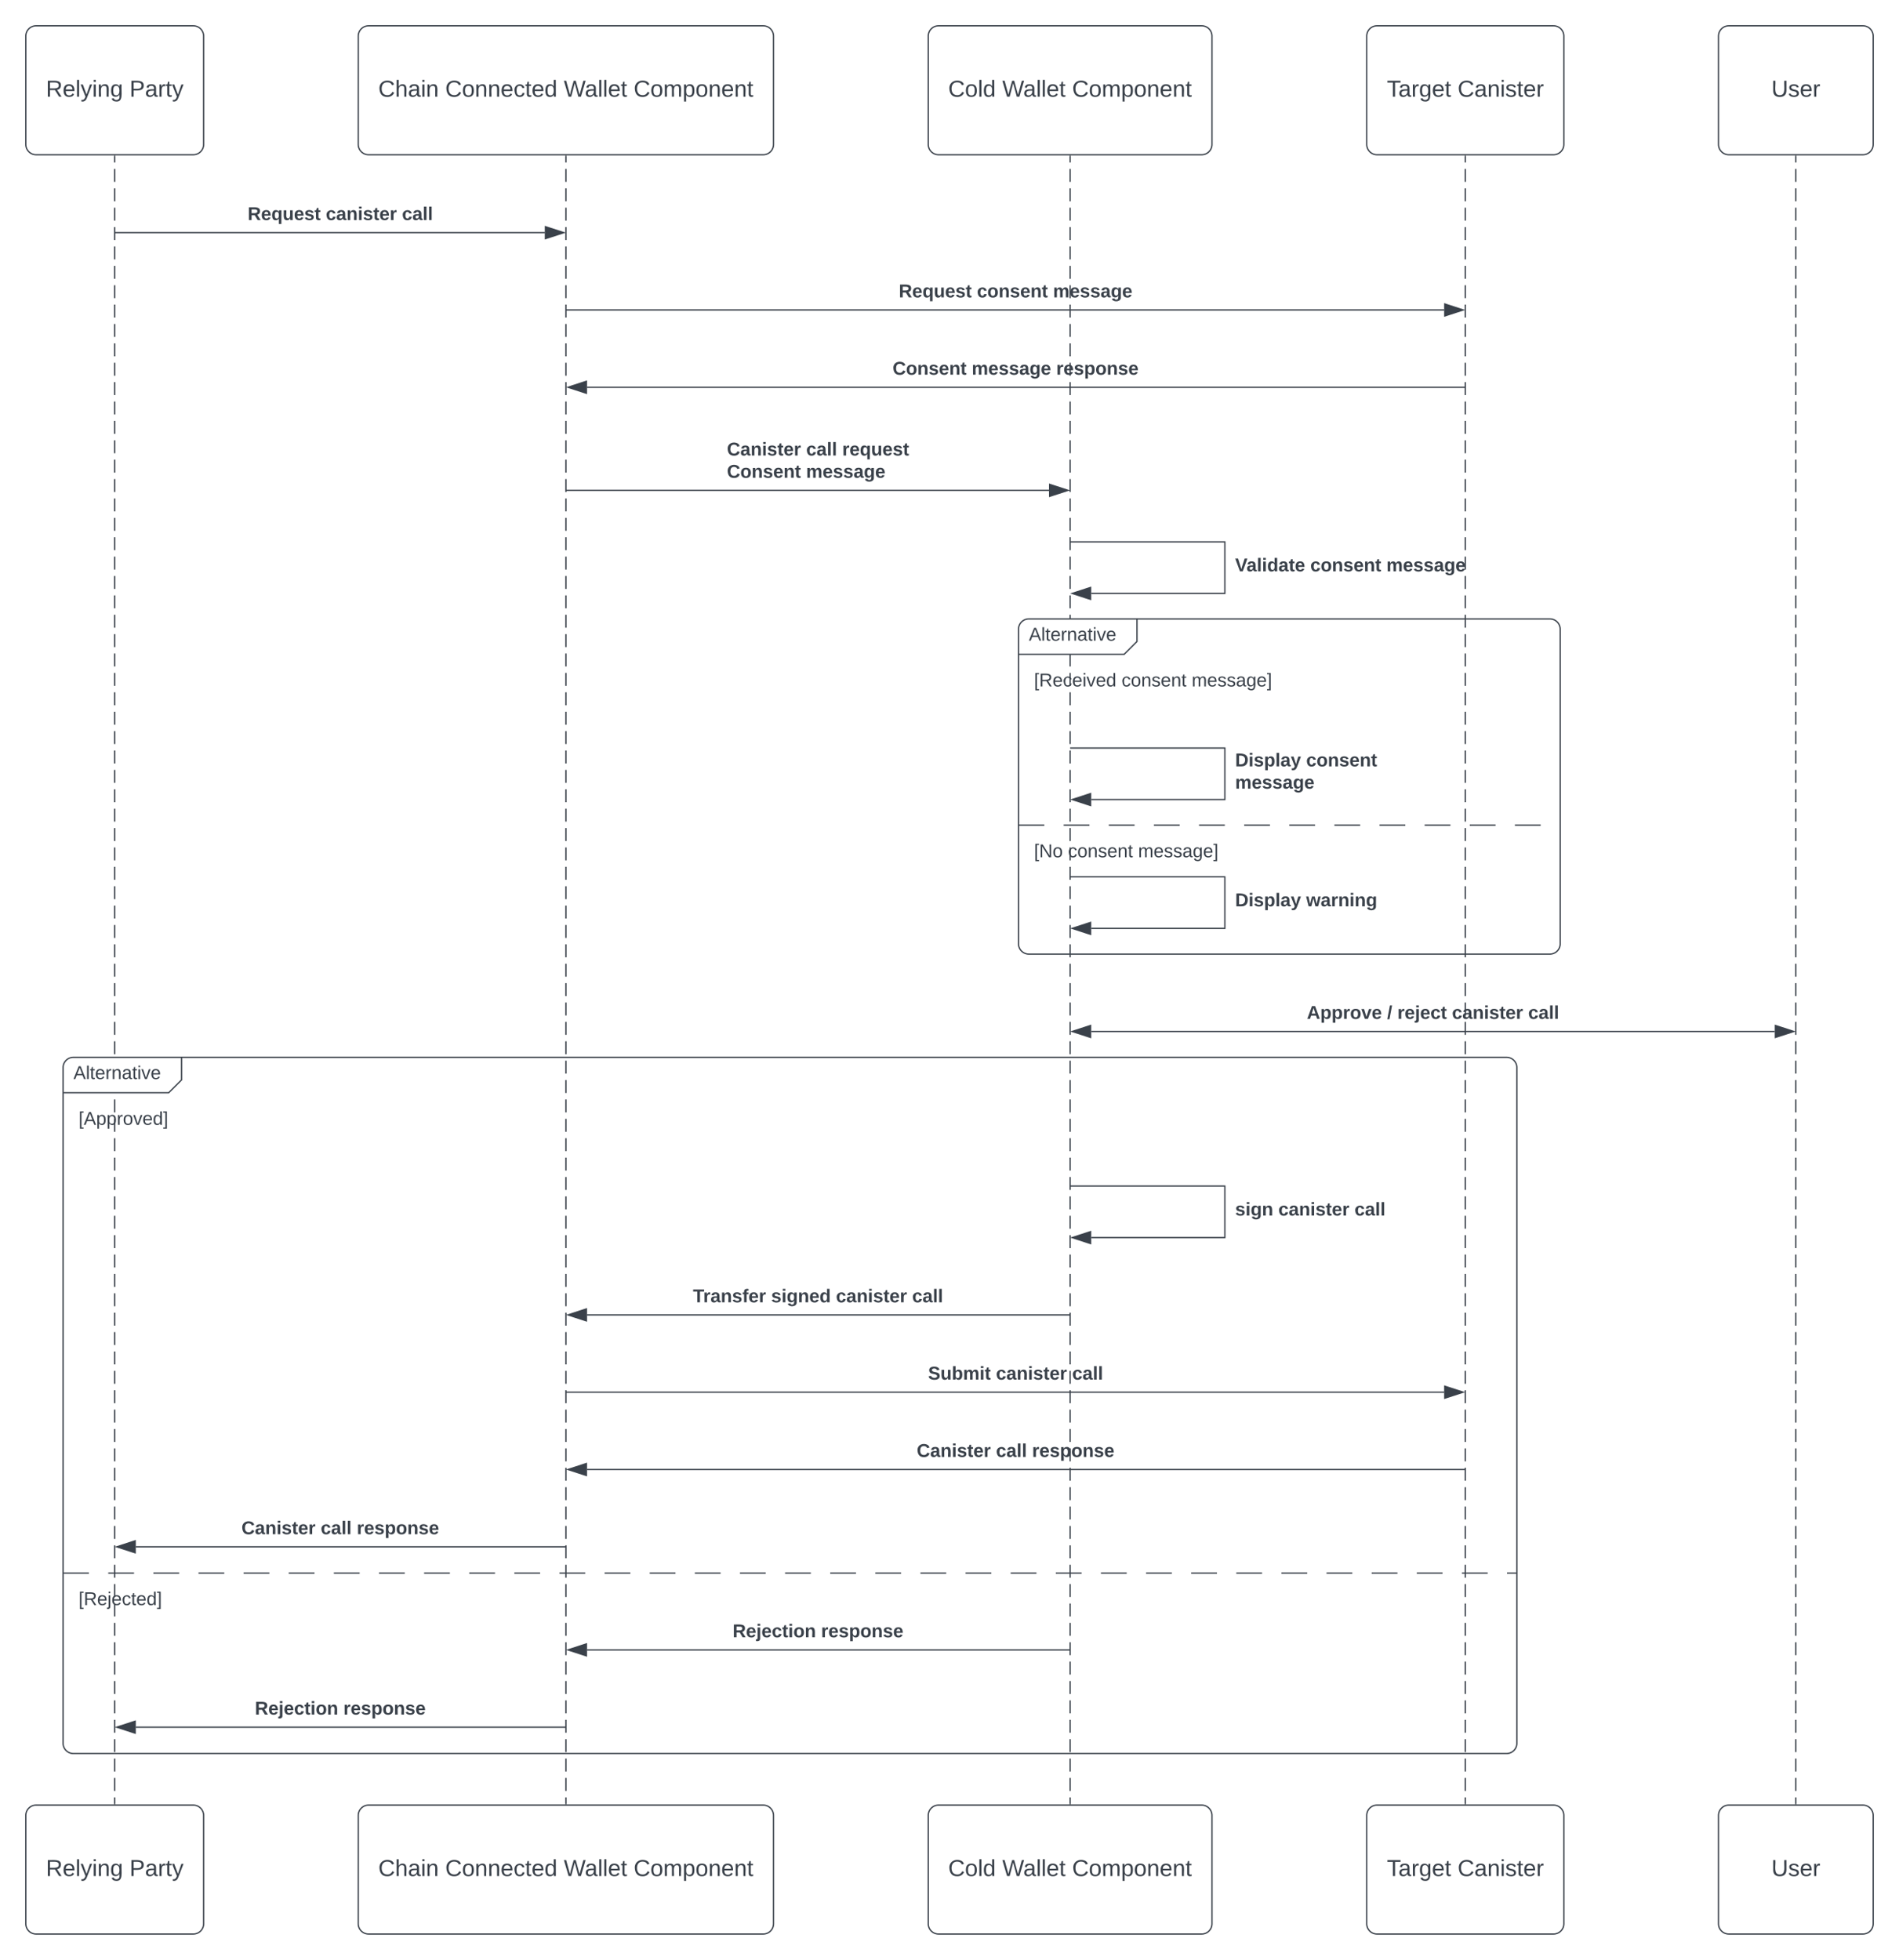 <svg xmlns="http://www.w3.org/2000/svg" xmlns:xlink="http://www.w3.org/1999/xlink" xmlns:lucid="lucid" width="1472.98" height="1520"><g transform="translate(-20 -20)" lucid:page-tab-id="0_0"><path d="M0 0h1760v2560H0z" fill="#fff"/><path d="M108.96 141v5m0 5.02v10.03m0 5v10.03m0 5v10.04m0 5v10.03m0 5v10.04m0 5v10.02m0 5.02v10.02m0 5v10.03m0 5v10.03m0 5v10.04m0 5v10.03m0 5v10.04m0 5v10.03m0 5v10.04m0 5.02v10.02m0 5v10.04m0 5v10.03m0 5.02v10.03m0 5v10.03m0 5v10.04m0 5v10.03m0 5v10.04m0 5v10.02m0 5v10.04m0 5v10.03m0 5v10.03m0 5v10.04m0 5V567m0 5v10.03m0 5.02v10.02m0 5v10.04m0 5.02v10.02m0 5v10.04m0 5v10.03m0 5.02v10.03m0 5v10.03m0 5v10.04m0 5v10.03m0 5v10.04m0 5v10.02m0 5v10.04m0 5v10.03m0 5v10.03m0 5v10.04m0 5v10.03m0 5v10.03m0 5.02v10.02m0 5v10.04m0 5.02v10.02m0 5v10.04m0 5v10.03m0 5.02v10.03m0 5v10.03m0 5v10.04m0 5v10.03m0 5V988m0 5v10.02m0 5v10.04m0 5v10.03m0 5v10.03m0 5v10.03m0 5.02v10.02m0 5v10.03m0 5.02v10.02m0 5v10.04m0 5.02v10.02m0 5v10.04m0 5v10.03m0 5.02v10.03m0 5v10.03m0 5v10.04m0 5v10.03m0 5.02v10.02m0 5v10.02m0 5.02v10.02m0 5v10.03m0 5v10.03m0 5v10.04m0 5v10.03m0 5v10.04m0 5v10.03m0 5v10.04m0 5.02v10.02m0 5V1409m0 5v5.02" stroke="#3a414a" fill="none"/><path d="M109.46 141h-1v-.5h1zM109.46 1419.5h-1v-.5h1z" stroke="#3a414a" stroke-width=".05" fill="#3a414a"/><path d="M40 48a8 8 0 0 1 8-8h121.92a8 8 0 0 1 8 8v84a8 8 0 0 1-8 8H48a8 8 0 0 1-8-8z" stroke="#3a414a" fill="#fff"/><use xlink:href="#a" transform="matrix(1,0,0,1,40,40) translate(15.605 55.025)"/><use xlink:href="#b" transform="matrix(1,0,0,1,40,40) translate(80.455 55.025)"/><path d="M1156.55 141v5m0 5.02v10.03m0 5v10.03m0 5v10.04m0 5v10.03m0 5v10.04m0 5v10.02m0 5.02v10.02m0 5v10.03m0 5v10.03m0 5v10.04m0 5v10.03m0 5v10.04m0 5v10.03m0 5v10.04m0 5.02v10.02m0 5v10.04m0 5v10.03m0 5.02v10.03m0 5v10.03m0 5v10.04m0 5v10.03m0 5v10.04m0 5v10.02m0 5v10.04m0 5v10.03m0 5v10.03m0 5v10.04m0 5V567m0 5v10.03m0 5.02v10.02m0 5v10.04m0 5.02v10.02m0 5v10.04m0 5v10.03m0 5.02v10.03m0 5v10.03m0 5v10.04m0 5v10.03m0 5v10.04m0 5v10.02m0 5v10.04m0 5v10.03m0 5v10.03m0 5v10.04m0 5v10.03m0 5v10.03m0 5.02v10.02m0 5v10.04m0 5.02v10.02m0 5v10.04m0 5v10.03m0 5.02v10.03m0 5v10.03m0 5v10.04m0 5v10.03m0 5V988m0 5v10.02m0 5v10.04m0 5v10.03m0 5v10.03m0 5v10.03m0 5.02v10.02m0 5v10.03m0 5.02v10.02m0 5v10.04m0 5.02v10.02m0 5v10.04m0 5v10.03m0 5.02v10.03m0 5v10.03m0 5v10.04m0 5v10.03m0 5.02v10.02m0 5v10.02m0 5.02v10.02m0 5v10.03m0 5v10.03m0 5v10.04m0 5v10.03m0 5v10.04m0 5v10.03m0 5v10.04m0 5.02v10.02m0 5V1409m0 5v5.02" stroke="#3a414a" fill="none"/><path d="M1157.05 141h-1v-.5h1zM1157.05 1419.5h-1v-.5h1z" stroke="#3a414a" stroke-width=".05" fill="#3a414a"/><path d="M458.95 141v5m0 5.02v10.03m0 5v10.03m0 5v10.04m0 5v10.03m0 5v10.04m0 5v10.02m0 5.02v10.02m0 5v10.03m0 5v10.03m0 5v10.04m0 5v10.03m0 5v10.04m0 5v10.03m0 5v10.04m0 5.02v10.02m0 5v10.04m0 5v10.03m0 5.02v10.03m0 5v10.03m0 5v10.04m0 5v10.03m0 5v10.04m0 5v10.02m0 5v10.04m0 5v10.03m0 5v10.03m0 5v10.04m0 5V567m0 5v10.03m0 5.02v10.02m0 5v10.04m0 5.02v10.02m0 5v10.04m0 5v10.03m0 5.02v10.03m0 5v10.03m0 5v10.04m0 5v10.03m0 5v10.04m0 5v10.02m0 5v10.04m0 5v10.03m0 5v10.03m0 5v10.04m0 5v10.03m0 5v10.03m0 5.02v10.02m0 5v10.04m0 5.02v10.02m0 5v10.04m0 5v10.03m0 5.02v10.03m0 5v10.03m0 5v10.04m0 5v10.03m0 5V988m0 5v10.02m0 5v10.04m0 5v10.03m0 5v10.03m0 5v10.03m0 5.02v10.02m0 5v10.03m0 5.02v10.02m0 5v10.04m0 5.02v10.02m0 5v10.04m0 5v10.03m0 5.02v10.03m0 5v10.03m0 5v10.04m0 5v10.03m0 5.02v10.02m0 5v10.02m0 5.02v10.02m0 5v10.03m0 5v10.03m0 5v10.04m0 5v10.03m0 5v10.04m0 5v10.03m0 5v10.04m0 5.02v10.02m0 5V1409m0 5v5.02" stroke="#3a414a" fill="none"/><path d="M459.45 141h-1v-.5h1zM459.45 1419.5h-1v-.5h1z" stroke="#3a414a" stroke-width=".05" fill="#3a414a"/><path d="M850.05 141v5m0 5.02v10.03m0 5v10.03m0 5v10.04m0 5v10.03m0 5v10.04m0 5v10.02m0 5.02v10.02m0 5v10.03m0 5v10.03m0 5v10.04m0 5v10.03m0 5v10.04m0 5v10.03m0 5v10.04m0 5.02v10.02m0 5v10.04m0 5v10.03m0 5.02v10.03m0 5v10.03m0 5v10.04m0 5v10.03m0 5v10.04m0 5v10.02m0 5v10.04m0 5v10.03m0 5v10.03m0 5v10.04m0 5V567m0 5v10.03m0 5.02v10.02m0 5v10.04m0 5.02v10.02m0 5v10.04m0 5v10.03m0 5.02v10.03m0 5v10.03m0 5v10.04m0 5v10.03m0 5v10.04m0 5v10.02m0 5v10.04m0 5v10.03m0 5v10.03m0 5v10.04m0 5v10.03m0 5v10.03m0 5.02v10.02m0 5v10.04m0 5.02v10.02m0 5v10.04m0 5v10.03m0 5.02v10.03m0 5v10.03m0 5v10.04m0 5v10.03m0 5V988m0 5v10.02m0 5v10.04m0 5v10.03m0 5v10.03m0 5v10.03m0 5.02v10.02m0 5v10.03m0 5.02v10.02m0 5v10.04m0 5.02v10.02m0 5v10.04m0 5v10.03m0 5.02v10.03m0 5v10.03m0 5v10.04m0 5v10.03m0 5.02v10.02m0 5v10.02m0 5.02v10.02m0 5v10.03m0 5v10.03m0 5v10.04m0 5v10.03m0 5v10.04m0 5v10.03m0 5v10.04m0 5.02v10.02m0 5V1409m0 5v5.02" stroke="#3a414a" fill="none"/><path d="M850.55 141h-1v-.5h1zM850.55 1419.5h-1v-.5h1z" stroke="#3a414a" stroke-width=".05" fill="#3a414a"/><path d="M1412.98 141v5m0 5.02v10.03m0 5v10.03m0 5v10.04m0 5v10.03m0 5v10.04m0 5v10.02m0 5.02v10.02m0 5v10.03m0 5v10.03m0 5v10.04m0 5v10.03m0 5v10.04m0 5v10.03m0 5v10.04m0 5.02v10.02m0 5v10.04m0 5v10.03m0 5.02v10.03m0 5v10.03m0 5v10.04m0 5v10.03m0 5v10.04m0 5v10.02m0 5v10.04m0 5v10.03m0 5v10.03m0 5v10.04m0 5V567m0 5v10.03m0 5.02v10.02m0 5v10.04m0 5.02v10.02m0 5v10.04m0 5v10.03m0 5.02v10.03m0 5v10.03m0 5v10.04m0 5v10.03m0 5v10.04m0 5v10.02m0 5v10.04m0 5v10.03m0 5v10.03m0 5v10.04m0 5v10.03m0 5v10.03m0 5.02v10.02m0 5v10.04m0 5.02v10.02m0 5v10.04m0 5v10.03m0 5.02v10.03m0 5v10.03m0 5v10.04m0 5v10.03m0 5V988m0 5v10.02m0 5v10.04m0 5v10.03m0 5v10.03m0 5v10.03m0 5.02v10.02m0 5v10.03m0 5.02v10.02m0 5v10.04m0 5.02v10.02m0 5v10.04m0 5v10.03m0 5.02v10.03m0 5v10.03m0 5v10.04m0 5v10.03m0 5.02v10.02m0 5v10.02m0 5.02v10.02m0 5v10.03m0 5v10.03m0 5v10.04m0 5v10.03m0 5v10.04m0 5v10.03m0 5v10.04m0 5.02v10.02m0 5V1409m0 5v5.02" stroke="#3a414a" fill="none"/><path d="M1413.48 141h-1v-.5h1zM1413.48 1419.5h-1v-.5h1z" stroke="#3a414a" stroke-width=".05" fill="#3a414a"/><path d="M40 1428a8 8 0 0 1 8-8h121.92a8 8 0 0 1 8 8v84a8 8 0 0 1-8 8H48a8 8 0 0 1-8-8z" stroke="#3a414a" fill="#fff"/><use xlink:href="#a" transform="matrix(1,0,0,1,40,1420) translate(15.605 55.025)"/><use xlink:href="#b" transform="matrix(1,0,0,1,40,1420) translate(80.455 55.025)"/><path d="M297.92 48a8 8 0 0 1 8-8H612a8 8 0 0 1 8 8v84a8 8 0 0 1-8 8H305.9a8 8 0 0 1-8-8z" stroke="#3a414a" fill="#fff"/><use xlink:href="#c" transform="matrix(1,0,0,1,297.92,40) translate(15.53 55.025)"/><use xlink:href="#d" transform="matrix(1,0,0,1,297.92,40) translate(67.43 55.025)"/><use xlink:href="#e" transform="matrix(1,0,0,1,297.92,40) translate(159.38 55.025)"/><use xlink:href="#f" transform="matrix(1,0,0,1,297.92,40) translate(213.58 55.025)"/><path d="M297.92 1428a8 8 0 0 1 8-8H612a8 8 0 0 1 8 8v84a8 8 0 0 1-8 8H305.9a8 8 0 0 1-8-8z" stroke="#3a414a" fill="#fff"/><use xlink:href="#c" transform="matrix(1,0,0,1,297.92,1420) translate(15.53 55.025)"/><use xlink:href="#d" transform="matrix(1,0,0,1,297.92,1420) translate(67.43 55.025)"/><use xlink:href="#e" transform="matrix(1,0,0,1,297.92,1420) translate(159.38 55.025)"/><use xlink:href="#f" transform="matrix(1,0,0,1,297.92,1420) translate(213.58 55.025)"/><path d="M740 48a8 8 0 0 1 8-8h204.1a8 8 0 0 1 8 8v84a8 8 0 0 1-8 8H748a8 8 0 0 1-8-8z" stroke="#3a414a" fill="#fff"/><use xlink:href="#g" transform="matrix(1,0,0,1,739.99,40) translate(15.505 55.025)"/><use xlink:href="#e" transform="matrix(1,0,0,1,739.99,40) translate(57.405 55.025)"/><use xlink:href="#f" transform="matrix(1,0,0,1,739.99,40) translate(111.605 55.025)"/><path d="M740 1428a8 8 0 0 1 8-8h204.1a8 8 0 0 1 8 8v84a8 8 0 0 1-8 8H748a8 8 0 0 1-8-8z" stroke="#3a414a" fill="#fff"/><use xlink:href="#g" transform="matrix(1,0,0,1,739.99,1420) translate(15.505 55.025)"/><use xlink:href="#e" transform="matrix(1,0,0,1,739.99,1420) translate(57.405 55.025)"/><use xlink:href="#f" transform="matrix(1,0,0,1,739.99,1420) translate(111.605 55.025)"/><path d="M1080.1 48a8 8 0 0 1 8-8H1225a8 8 0 0 1 8 8v84a8 8 0 0 1-8 8H1088.1a8 8 0 0 1-8-8z" stroke="#3a414a" fill="#fff"/><use xlink:href="#h" transform="matrix(1,0,0,1,1080.11,40) translate(15.63 55.025)"/><use xlink:href="#i" transform="matrix(1,0,0,1,1080.11,40) translate(70.53 55.025)"/><path d="M1080.1 1428a8 8 0 0 1 8-8H1225a8 8 0 0 1 8 8v84a8 8 0 0 1-8 8H1088.1a8 8 0 0 1-8-8z" stroke="#3a414a" fill="#fff"/><use xlink:href="#h" transform="matrix(1,0,0,1,1080.11,1420) translate(15.63 55.025)"/><use xlink:href="#i" transform="matrix(1,0,0,1,1080.11,1420) translate(70.53 55.025)"/><path d="M1352.98 48a8 8 0 0 1 8-8h104a8 8 0 0 1 8 8v84a8 8 0 0 1-8 8h-104a8 8 0 0 1-8-8z" stroke="#3a414a" fill="#fff"/><use xlink:href="#j" transform="matrix(1,0,0,1,1352.98,40) translate(41.055 55.025)"/><path d="M1352.98 1428a8 8 0 0 1 8-8h104a8 8 0 0 1 8 8v84a8 8 0 0 1-8 8h-104a8 8 0 0 1-8-8z" stroke="#3a414a" fill="#fff"/><use xlink:href="#j" transform="matrix(1,0,0,1,1352.98,1420) translate(41.055 55.025)"/><path d="M109.46 200.45h333.1M109.47 200.45h-.5" stroke="#3a414a" fill="none"/><path d="M457.34 200.45l-14.27 4.64v-9.28z" stroke="#3a414a" fill="#3a414a"/><use xlink:href="#k" transform="matrix(1,0,0,1,212.102,179.179) translate(0 11.516)"/><use xlink:href="#l" transform="matrix(1,0,0,1,212.102,179.179) translate(60.62 11.516)"/><use xlink:href="#m" transform="matrix(1,0,0,1,212.102,179.179) translate(119.72 11.516)"/><path d="M459.45 260.4h680.7M459.47 260.4h-.52" stroke="#3a414a" fill="none"/><path d="M1154.93 260.4l-14.27 4.64v-9.27z" stroke="#3a414a" fill="#3a414a"/><use xlink:href="#k" transform="matrix(1,0,0,1,717.161,239.132) translate(0 11.516)"/><use xlink:href="#n" transform="matrix(1,0,0,1,717.161,239.132) translate(60.62 11.516)"/><use xlink:href="#o" transform="matrix(1,0,0,1,717.161,239.132) translate(119.64 11.516)"/><path d="M1156.05 320.36h-680.7M1156.03 320.36h.52" stroke="#3a414a" fill="none"/><path d="M460.57 320.36l14.27-4.64V325z" stroke="#3a414a" fill="#3a414a"/><use xlink:href="#p" transform="matrix(1,0,0,1,712.362,299.085) translate(0 11.516)"/><use xlink:href="#q" transform="matrix(1,0,0,1,712.362,299.085) translate(61.379 11.516)"/><use xlink:href="#r" transform="matrix(1,0,0,1,712.362,299.085) translate(126.917 11.516)"/><path d="M459.45 400.3h374.22M459.47 400.3h-.52" stroke="#3a414a" fill="none"/><path d="M848.43 400.3l-14.26 4.63v-9.27z" stroke="#3a414a" fill="#3a414a"/><use xlink:href="#s" transform="matrix(1,0,0,1,583.846,361.749) translate(0 11.516)"/><use xlink:href="#t" transform="matrix(1,0,0,1,583.846,361.749) translate(61.459 11.516)"/><use xlink:href="#u" transform="matrix(1,0,0,1,583.846,361.749) translate(89.45 11.516)"/><use xlink:href="#p" transform="matrix(1,0,0,1,583.846,361.749) translate(0 28.79)"/><use xlink:href="#v" transform="matrix(1,0,0,1,583.846,361.749) translate(61.379 28.79)"/><path d="M850.55 440.27h119.5v39.96H866.43M850.56 440.27h-.5" stroke="#3a414a" fill="none"/><path d="M851.67 480.23l14.26-4.63v9.27z" stroke="#3a414a" fill="#3a414a"/><use xlink:href="#w" transform="matrix(1,0,0,1,978.05,451.613) translate(0 11.516)"/><use xlink:href="#n" transform="matrix(1,0,0,1,978.05,451.613) translate(58.3 11.516)"/><use xlink:href="#o" transform="matrix(1,0,0,1,978.05,451.613) translate(117.32 11.516)"/><path d="M810.05 508a8 8 0 0 1 8-8h75.86a8 8 0 0 1 8 8v2.44a17.07 17.07 0 0 1-5 12.08 17.07 17.07 0 0 1-12.06 5h-66.8a8 8 0 0 1-8-8z" fill="#fff"/><path d="M901.9 500v17.52l-10 10h-81.85" stroke="#3a414a" fill="none"/><path d="M810.05 508a8 8 0 0 1 8-8h404.12a8 8 0 0 1 8 8v244a8 8 0 0 1-8 8H818.05a8 8 0 0 1-8-8zM810.05 660h20m15 0h20m15 0h20m15 0h20m15 0h20m15 0h20m15 0h20m15 0h20m15 0h20m15 0h20m15 0h20m15 0h20m15 0h.12" stroke="#3a414a" fill="none"/><use xlink:href="#x" transform="matrix(1,0,0,1,818.05,500) translate(0 16.879)"/><use xlink:href="#y" transform="matrix(1,0,0,1,822.05,535.516) translate(0 16.879)"/><use xlink:href="#z" transform="matrix(1,0,0,1,822.05,535.516) translate(67.897 16.879)"/><use xlink:href="#A" transform="matrix(1,0,0,1,822.05,535.516) translate(122.279 16.879)"/><use xlink:href="#B" transform="matrix(1,0,0,1,822.05,668) translate(0 16.879)"/><use xlink:href="#z" transform="matrix(1,0,0,1,822.05,668) translate(26.351 16.879)"/><use xlink:href="#A" transform="matrix(1,0,0,1,822.05,668) translate(80.733 16.879)"/><path d="M850.55 600.14h119.5v39.97H866.43M850.56 600.14h-.5" stroke="#3a414a" fill="none"/><path d="M851.67 640.1l14.26-4.63v9.27z" stroke="#3a414a" fill="#3a414a"/><use xlink:href="#C" transform="matrix(1,0,0,1,978.05,602.851) translate(0 11.516)"/><use xlink:href="#D" transform="matrix(1,0,0,1,978.05,602.851) translate(55.101 11.516)"/><use xlink:href="#E" transform="matrix(1,0,0,1,978.05,602.851) translate(0 28.79)"/><path d="M850.55 700.06h119.5v39.97H866.43M850.56 700.06h-.5" stroke="#3a414a" fill="none"/><path d="M851.67 740.03l14.26-4.63v9.27z" stroke="#3a414a" fill="#3a414a"/><use xlink:href="#C" transform="matrix(1,0,0,1,978.05,711.41) translate(0 11.516)"/><use xlink:href="#F" transform="matrix(1,0,0,1,978.05,711.41) translate(55.101 11.516)"/><path d="M866.43 819.97h530.17" stroke="#3a414a" fill="none"/><path d="M851.67 819.97l14.26-4.64v9.27zM1411.36 819.97l-14.26 4.63v-9.27z" stroke="#3a414a" fill="#3a414a"/><use xlink:href="#G" transform="matrix(1,0,0,1,1033.688,798.695) translate(0 11.516)"/><use xlink:href="#H" transform="matrix(1,0,0,1,1033.688,798.695) translate(62.219 11.516)"/><use xlink:href="#I" transform="matrix(1,0,0,1,1033.688,798.695) translate(70.216 11.516)"/><use xlink:href="#J" transform="matrix(1,0,0,1,1033.688,798.695) translate(112.562 11.516)"/><use xlink:href="#m" transform="matrix(1,0,0,1,1033.688,798.695) translate(171.662 11.516)"/><path d="M68.96 848a8 8 0 0 1 8-8h75.86a8 8 0 0 1 8 8v2.45a17.07 17.07 0 0 1-5 12.07 17.07 17.07 0 0 1-12.07 5h-66.8a8 8 0 0 1-8-8z" fill="#fff"/><path d="M160.82 840v17.52l-10 10H68.96" stroke="#3a414a" fill="none"/><path d="M68.96 848a8 8 0 0 1 8-8h1111.6a8 8 0 0 1 8 8v524a8 8 0 0 1-8 8H76.95a8 8 0 0 1-8-8zM68.96 1240h20m15 0h20m15 0h20m15 0h20m15 0h20m15 0h20m15 0h20m15 0h20m15 0h20m15 0h20m15 0h20m15 0h20m15 0h20m15 0h20m15 0h20m15 0h20m15 0h20m15 0h20m15 0h20m15 0h20m15 0h20m15 0h20m15 0h20m15 0h20m15 0h20m15 0h20m15 0h20m15 0h20m15 0h20m15 0h20m15 0h20m15 0h20m15 0h7.6" stroke="#3a414a" fill="none"/><g><use xlink:href="#x" transform="matrix(1,0,0,1,76.96,840) translate(0 16.879)"/></g><g><use xlink:href="#K" transform="matrix(1,0,0,1,80.96,875.516) translate(0 16.879)"/></g><g><use xlink:href="#L" transform="matrix(1,0,0,1,80.96,1248) translate(0 16.879)"/></g><path d="M850.55 939.88h119.5v39.96H866.43M850.56 939.88h-.5" stroke="#3a414a" fill="none"/><path d="M851.67 979.84l14.26-4.63v9.28z" stroke="#3a414a" fill="#3a414a"/><g><use xlink:href="#M" transform="matrix(1,0,0,1,978.05,951.222) translate(0 11.516)"/><use xlink:href="#l" transform="matrix(1,0,0,1,978.05,951.222) translate(33.509 11.516)"/><use xlink:href="#m" transform="matrix(1,0,0,1,978.05,951.222) translate(92.609 11.516)"/></g><path d="M849.55 1039.8h-374.2M849.54 1039.8h.5" stroke="#3a414a" fill="none"/><path d="M460.57 1039.8l14.27-4.64v9.27z" stroke="#3a414a" fill="#3a414a"/><g><use xlink:href="#N" transform="matrix(1,0,0,1,557.495,1018.523) translate(0 11.516)"/><use xlink:href="#O" transform="matrix(1,0,0,1,557.495,1018.523) translate(60.66 11.516)"/><use xlink:href="#J" transform="matrix(1,0,0,1,557.495,1018.523) translate(110.923 11.516)"/><use xlink:href="#m" transform="matrix(1,0,0,1,557.495,1018.523) translate(170.023 11.516)"/></g><path d="M459.45 1099.75h680.7M459.47 1099.75h-.52" stroke="#3a414a" fill="none"/><path d="M1154.93 1099.75l-14.27 4.63v-9.27z" stroke="#3a414a" fill="#3a414a"/><g><use xlink:href="#P" transform="matrix(1,0,0,1,739.873,1078.476) translate(0 11.516)"/><use xlink:href="#l" transform="matrix(1,0,0,1,739.873,1078.476) translate(52.662 11.516)"/><use xlink:href="#m" transform="matrix(1,0,0,1,739.873,1078.476) translate(111.762 11.516)"/></g><path d="M1156.05 1159.7h-680.7M1156.03 1159.7h.52" stroke="#3a414a" fill="none"/><path d="M460.57 1159.7l14.27-4.63v9.27z" stroke="#3a414a" fill="#3a414a"/><g><use xlink:href="#s" transform="matrix(1,0,0,1,731.096,1138.429) translate(0 11.516)"/><use xlink:href="#t" transform="matrix(1,0,0,1,731.096,1138.429) translate(61.459 11.516)"/><use xlink:href="#r" transform="matrix(1,0,0,1,731.096,1138.429) translate(89.45 11.516)"/></g><path d="M458.45 1219.66h-333.1M458.44 1219.66h.5" stroke="#3a414a" fill="none"/><path d="M110.58 1219.66l14.26-4.64v9.27z" stroke="#3a414a" fill="#3a414a"/><g><use xlink:href="#s" transform="matrix(1,0,0,1,207.303,1198.382) translate(0 11.516)"/><use xlink:href="#t" transform="matrix(1,0,0,1,207.303,1198.382) translate(61.459 11.516)"/><use xlink:href="#r" transform="matrix(1,0,0,1,207.303,1198.382) translate(89.45 11.516)"/></g><path d="M849.55 1299.6h-374.2M849.54 1299.6h.5" stroke="#3a414a" fill="none"/><path d="M460.57 1299.6l14.27-4.64v9.27z" stroke="#3a414a" fill="#3a414a"/><g><use xlink:href="#Q" transform="matrix(1,0,0,1,588.265,1278.32) translate(0 11.516)"/><use xlink:href="#R" transform="matrix(1,0,0,1,588.265,1278.32) translate(68.617 11.516)"/></g><path d="M458.45 1359.55h-333.1M458.44 1359.55h.5" stroke="#3a414a" fill="none"/><path d="M110.58 1359.55l14.26-4.64v9.28z" stroke="#3a414a" fill="#3a414a"/><g><use xlink:href="#Q" transform="matrix(1,0,0,1,217.72,1338.273) translate(0 11.516)"/><use xlink:href="#R" transform="matrix(1,0,0,1,217.72,1338.273) translate(68.617 11.516)"/></g><defs><path fill="#3a414a" d="M233-177c-1 41-23 64-60 70L243 0h-38l-65-103H63V0H30v-248c88 3 205-21 203 71zM63-129c60-2 137 13 137-47 0-61-80-42-137-45v92" id="S"/><path fill="#3a414a" d="M100-194c63 0 86 42 84 106H49c0 40 14 67 53 68 26 1 43-12 49-29l28 8c-11 28-37 45-77 45C44 4 14-33 15-96c1-61 26-98 85-98zm52 81c6-60-76-77-97-28-3 7-6 17-6 28h103" id="T"/><path fill="#3a414a" d="M24 0v-261h32V0H24" id="U"/><path fill="#3a414a" d="M179-190L93 31C79 59 56 82 12 73V49c39 6 53-20 64-50L1-190h34L92-34l54-156h33" id="V"/><path fill="#3a414a" d="M24-231v-30h32v30H24zM24 0v-190h32V0H24" id="W"/><path fill="#3a414a" d="M117-194c89-4 53 116 60 194h-32v-121c0-31-8-49-39-48C34-167 62-67 57 0H25l-1-190h30c1 10-1 24 2 32 11-22 29-35 61-36" id="X"/><path fill="#3a414a" d="M177-190C167-65 218 103 67 71c-23-6-38-20-44-43l32-5c15 47 100 32 89-28v-30C133-14 115 1 83 1 29 1 15-40 15-95c0-56 16-97 71-98 29-1 48 16 59 35 1-10 0-23 2-32h30zM94-22c36 0 50-32 50-73 0-42-14-75-50-75-39 0-46 34-46 75s6 73 46 73" id="Y"/><g id="a"><use transform="matrix(0.05,0,0,0.05,0,0)" xlink:href="#S"/><use transform="matrix(0.05,0,0,0.05,12.95,0)" xlink:href="#T"/><use transform="matrix(0.05,0,0,0.05,22.95,0)" xlink:href="#U"/><use transform="matrix(0.05,0,0,0.05,26.9,0)" xlink:href="#V"/><use transform="matrix(0.05,0,0,0.05,35.9,0)" xlink:href="#W"/><use transform="matrix(0.05,0,0,0.05,39.85,0)" xlink:href="#X"/><use transform="matrix(0.05,0,0,0.05,49.85,0)" xlink:href="#Y"/></g><path fill="#3a414a" d="M30-248c87 1 191-15 191 75 0 78-77 80-158 76V0H30v-248zm33 125c57 0 124 11 124-50 0-59-68-47-124-48v98" id="Z"/><path fill="#3a414a" d="M141-36C126-15 110 5 73 4 37 3 15-17 15-53c-1-64 63-63 125-63 3-35-9-54-41-54-24 1-41 7-42 31l-33-3c5-37 33-52 76-52 45 0 72 20 72 64v82c-1 20 7 32 28 27v20c-31 9-61-2-59-35zM48-53c0 20 12 33 32 33 41-3 63-29 60-74-43 2-92-5-92 41" id="aa"/><path fill="#3a414a" d="M114-163C36-179 61-72 57 0H25l-1-190h30c1 12-1 29 2 39 6-27 23-49 58-41v29" id="ab"/><path fill="#3a414a" d="M59-47c-2 24 18 29 38 22v24C64 9 27 4 27-40v-127H5v-23h24l9-43h21v43h35v23H59v120" id="ac"/><g id="b"><use transform="matrix(0.05,0,0,0.05,0,0)" xlink:href="#Z"/><use transform="matrix(0.05,0,0,0.05,12,0)" xlink:href="#aa"/><use transform="matrix(0.05,0,0,0.05,22,0)" xlink:href="#ab"/><use transform="matrix(0.05,0,0,0.05,27.95,0)" xlink:href="#ac"/><use transform="matrix(0.05,0,0,0.05,32.95,0)" xlink:href="#V"/></g><path fill="#3a414a" d="M212-179c-10-28-35-45-73-45-59 0-87 40-87 99 0 60 29 101 89 101 43 0 62-24 78-52l27 14C228-24 195 4 139 4 59 4 22-46 18-125c-6-104 99-153 187-111 19 9 31 26 39 46" id="ad"/><path fill="#3a414a" d="M106-169C34-169 62-67 57 0H25v-261h32l-1 103c12-21 28-36 61-36 89 0 53 116 60 194h-32v-121c2-32-8-49-39-48" id="ae"/><g id="c"><use transform="matrix(0.05,0,0,0.05,0,0)" xlink:href="#ad"/><use transform="matrix(0.05,0,0,0.05,12.95,0)" xlink:href="#ae"/><use transform="matrix(0.05,0,0,0.05,22.95,0)" xlink:href="#aa"/><use transform="matrix(0.05,0,0,0.05,32.95,0)" xlink:href="#W"/><use transform="matrix(0.05,0,0,0.05,36.9,0)" xlink:href="#X"/></g><path fill="#3a414a" d="M100-194c62-1 85 37 85 99 1 63-27 99-86 99S16-35 15-95c0-66 28-99 85-99zM99-20c44 1 53-31 53-75 0-43-8-75-51-75s-53 32-53 75 10 74 51 75" id="af"/><path fill="#3a414a" d="M96-169c-40 0-48 33-48 73s9 75 48 75c24 0 41-14 43-38l32 2c-6 37-31 61-74 61-59 0-76-41-82-99-10-93 101-131 147-64 4 7 5 14 7 22l-32 3c-4-21-16-35-41-35" id="ag"/><path fill="#3a414a" d="M85-194c31 0 48 13 60 33l-1-100h32l1 261h-30c-2-10 0-23-3-31C134-8 116 4 85 4 32 4 16-35 15-94c0-66 23-100 70-100zm9 24c-40 0-46 34-46 75 0 40 6 74 45 74 42 0 51-32 51-76 0-42-9-74-50-73" id="ah"/><g id="d"><use transform="matrix(0.05,0,0,0.05,0,0)" xlink:href="#ad"/><use transform="matrix(0.05,0,0,0.05,12.95,0)" xlink:href="#af"/><use transform="matrix(0.05,0,0,0.05,22.95,0)" xlink:href="#X"/><use transform="matrix(0.05,0,0,0.05,32.95,0)" xlink:href="#X"/><use transform="matrix(0.05,0,0,0.05,42.95,0)" xlink:href="#T"/><use transform="matrix(0.05,0,0,0.05,52.95,0)" xlink:href="#ag"/><use transform="matrix(0.05,0,0,0.05,61.95,0)" xlink:href="#ac"/><use transform="matrix(0.05,0,0,0.05,66.95,0)" xlink:href="#T"/><use transform="matrix(0.05,0,0,0.05,76.95,0)" xlink:href="#ah"/></g><path fill="#3a414a" d="M266 0h-40l-56-210L115 0H75L2-248h35L96-30l15-64 43-154h32l59 218 59-218h35" id="ai"/><g id="e"><use transform="matrix(0.05,0,0,0.05,0,0)" xlink:href="#ai"/><use transform="matrix(0.05,0,0,0.05,16.3,0)" xlink:href="#aa"/><use transform="matrix(0.05,0,0,0.05,26.3,0)" xlink:href="#U"/><use transform="matrix(0.05,0,0,0.05,30.25,0)" xlink:href="#U"/><use transform="matrix(0.05,0,0,0.05,34.2,0)" xlink:href="#T"/><use transform="matrix(0.05,0,0,0.05,44.2,0)" xlink:href="#ac"/></g><path fill="#3a414a" d="M210-169c-67 3-38 105-44 169h-31v-121c0-29-5-50-35-48C34-165 62-65 56 0H25l-1-190h30c1 10-1 24 2 32 10-44 99-50 107 0 11-21 27-35 58-36 85-2 47 119 55 194h-31v-121c0-29-5-49-35-48" id="aj"/><path fill="#3a414a" d="M115-194c55 1 70 41 70 98S169 2 115 4C84 4 66-9 55-30l1 105H24l-1-265h31l2 30c10-21 28-34 59-34zm-8 174c40 0 45-34 45-75s-6-73-45-74c-42 0-51 32-51 76 0 43 10 73 51 73" id="ak"/><g id="f"><use transform="matrix(0.05,0,0,0.05,0,0)" xlink:href="#ad"/><use transform="matrix(0.05,0,0,0.05,12.95,0)" xlink:href="#af"/><use transform="matrix(0.05,0,0,0.05,22.95,0)" xlink:href="#aj"/><use transform="matrix(0.05,0,0,0.05,37.9,0)" xlink:href="#ak"/><use transform="matrix(0.05,0,0,0.05,47.9,0)" xlink:href="#af"/><use transform="matrix(0.05,0,0,0.05,57.9,0)" xlink:href="#X"/><use transform="matrix(0.05,0,0,0.05,67.9,0)" xlink:href="#T"/><use transform="matrix(0.05,0,0,0.05,77.9,0)" xlink:href="#X"/><use transform="matrix(0.05,0,0,0.05,87.9,0)" xlink:href="#ac"/></g><g id="g"><use transform="matrix(0.05,0,0,0.05,0,0)" xlink:href="#ad"/><use transform="matrix(0.05,0,0,0.05,12.95,0)" xlink:href="#af"/><use transform="matrix(0.05,0,0,0.05,22.95,0)" xlink:href="#U"/><use transform="matrix(0.05,0,0,0.05,26.9,0)" xlink:href="#ah"/></g><path fill="#3a414a" d="M127-220V0H93v-220H8v-28h204v28h-85" id="al"/><g id="h"><use transform="matrix(0.05,0,0,0.05,0,0)" xlink:href="#al"/><use transform="matrix(0.05,0,0,0.05,8.95,0)" xlink:href="#aa"/><use transform="matrix(0.05,0,0,0.05,18.95,0)" xlink:href="#ab"/><use transform="matrix(0.05,0,0,0.05,24.9,0)" xlink:href="#Y"/><use transform="matrix(0.05,0,0,0.05,34.9,0)" xlink:href="#T"/><use transform="matrix(0.05,0,0,0.05,44.9,0)" xlink:href="#ac"/></g><path fill="#3a414a" d="M135-143c-3-34-86-38-87 0 15 53 115 12 119 90S17 21 10-45l28-5c4 36 97 45 98 0-10-56-113-15-118-90-4-57 82-63 122-42 12 7 21 19 24 35" id="am"/><g id="i"><use transform="matrix(0.05,0,0,0.05,0,0)" xlink:href="#ad"/><use transform="matrix(0.05,0,0,0.05,12.95,0)" xlink:href="#aa"/><use transform="matrix(0.05,0,0,0.05,22.95,0)" xlink:href="#X"/><use transform="matrix(0.05,0,0,0.05,32.95,0)" xlink:href="#W"/><use transform="matrix(0.05,0,0,0.05,36.9,0)" xlink:href="#am"/><use transform="matrix(0.05,0,0,0.05,45.9,0)" xlink:href="#ac"/><use transform="matrix(0.05,0,0,0.05,50.9,0)" xlink:href="#T"/><use transform="matrix(0.05,0,0,0.05,60.9,0)" xlink:href="#ab"/></g><path fill="#3a414a" d="M232-93c-1 65-40 97-104 97C67 4 28-28 28-90v-158h33c8 89-33 224 67 224 102 0 64-133 71-224h33v155" id="an"/><g id="j"><use transform="matrix(0.05,0,0,0.05,0,0)" xlink:href="#an"/><use transform="matrix(0.05,0,0,0.05,12.95,0)" xlink:href="#am"/><use transform="matrix(0.05,0,0,0.05,21.95,0)" xlink:href="#T"/><use transform="matrix(0.05,0,0,0.05,31.95,0)" xlink:href="#ab"/></g><path fill="#3a414a" d="M240-174c0 40-23 61-54 70L253 0h-59l-57-94H76V0H24v-248c93 4 217-23 216 74zM76-134c48-2 112 12 112-38 0-48-66-32-112-35v73" id="ao"/><path fill="#3a414a" d="M185-48c-13 30-37 53-82 52C43 2 14-33 14-96s30-98 90-98c62 0 83 45 84 108H66c0 31 8 55 39 56 18 0 30-7 34-22zm-45-69c5-46-57-63-70-21-2 6-4 13-4 21h74" id="ap"/><path fill="#3a414a" d="M84 4C32 4 15-41 15-95c0-55 18-99 73-99 29 0 47 12 58 34l2-30h48l-1 265h-49V-32C136-9 114 4 84 4zm21-34c32 0 41-29 41-66 0-36-9-64-40-64-33 0-39 30-40 65 0 43 13 65 39 65" id="aq"/><path fill="#3a414a" d="M85 4C-2 5 27-109 22-190h50c7 57-23 150 33 157 60-5 35-97 40-157h50l1 190h-47c-2-12 1-28-3-38-12 25-28 42-61 42" id="ar"/><path fill="#3a414a" d="M137-138c1-29-70-34-71-4 15 46 118 7 119 86 1 83-164 76-172 9l43-7c4 19 20 25 44 25 33 8 57-30 24-41C81-84 22-81 20-136c-2-80 154-74 161-7" id="as"/><path fill="#3a414a" d="M115-3C79 11 28 4 28-45v-112H4v-33h27l15-45h31v45h36v33H77v99c-1 23 16 31 38 25v30" id="at"/><g id="k"><use transform="matrix(0.04,0,0,0.04,0,0)" xlink:href="#ao"/><use transform="matrix(0.04,0,0,0.04,10.357,0)" xlink:href="#ap"/><use transform="matrix(0.04,0,0,0.04,18.354,0)" xlink:href="#aq"/><use transform="matrix(0.04,0,0,0.04,27.111,0)" xlink:href="#ar"/><use transform="matrix(0.04,0,0,0.04,35.868,0)" xlink:href="#ap"/><use transform="matrix(0.04,0,0,0.04,43.865,0)" xlink:href="#as"/><use transform="matrix(0.04,0,0,0.04,51.862,0)" xlink:href="#at"/></g><path fill="#3a414a" d="M190-63c-7 42-38 67-86 67-59 0-84-38-90-98-12-110 154-137 174-36l-49 2c-2-19-15-32-35-32-30 0-35 28-38 64-6 74 65 87 74 30" id="au"/><path fill="#3a414a" d="M133-34C117-15 103 5 69 4 32 3 11-16 11-54c-1-60 55-63 116-61 1-26-3-47-28-47-18 1-26 9-28 27l-52-2c7-38 36-58 82-57s74 22 75 68l1 82c-1 14 12 18 25 15v27c-30 8-71 5-69-32zm-48 3c29 0 43-24 42-57-32 0-66-3-65 30 0 17 8 27 23 27" id="av"/><path fill="#3a414a" d="M135-194c87-1 58 113 63 194h-50c-7-57 23-157-34-157-59 0-34 97-39 157H25l-1-190h47c2 12-1 28 3 38 12-26 28-41 61-42" id="aw"/><path fill="#3a414a" d="M25-224v-37h50v37H25zM25 0v-190h50V0H25" id="ax"/><path fill="#3a414a" d="M135-150c-39-12-60 13-60 57V0H25l-1-190h47c2 13-1 29 3 40 6-28 27-53 61-41v41" id="ay"/><g id="l"><use transform="matrix(0.04,0,0,0.04,0,0)" xlink:href="#au"/><use transform="matrix(0.04,0,0,0.04,7.997,0)" xlink:href="#av"/><use transform="matrix(0.04,0,0,0.04,15.995,0)" xlink:href="#aw"/><use transform="matrix(0.04,0,0,0.04,24.752,0)" xlink:href="#ax"/><use transform="matrix(0.04,0,0,0.04,28.75,0)" xlink:href="#as"/><use transform="matrix(0.04,0,0,0.04,36.748,0)" xlink:href="#at"/><use transform="matrix(0.04,0,0,0.04,41.506,0)" xlink:href="#ap"/><use transform="matrix(0.04,0,0,0.04,49.503,0)" xlink:href="#ay"/></g><path fill="#3a414a" d="M25 0v-261h50V0H25" id="az"/><g id="m"><use transform="matrix(0.04,0,0,0.04,0,0)" xlink:href="#au"/><use transform="matrix(0.04,0,0,0.04,7.997,0)" xlink:href="#av"/><use transform="matrix(0.04,0,0,0.04,15.995,0)" xlink:href="#az"/><use transform="matrix(0.04,0,0,0.04,19.993,0)" xlink:href="#az"/></g><path fill="#3a414a" d="M110-194c64 0 96 36 96 99 0 64-35 99-97 99-61 0-95-36-95-99 0-62 34-99 96-99zm-1 164c35 0 45-28 45-65 0-40-10-65-43-65-34 0-45 26-45 65 0 36 10 65 43 65" id="aA"/><g id="n"><use transform="matrix(0.04,0,0,0.04,0,0)" xlink:href="#au"/><use transform="matrix(0.04,0,0,0.04,7.997,0)" xlink:href="#aA"/><use transform="matrix(0.04,0,0,0.04,16.754,0)" xlink:href="#aw"/><use transform="matrix(0.04,0,0,0.04,25.511,0)" xlink:href="#as"/><use transform="matrix(0.04,0,0,0.04,33.509,0)" xlink:href="#ap"/><use transform="matrix(0.04,0,0,0.04,41.506,0)" xlink:href="#aw"/><use transform="matrix(0.04,0,0,0.04,50.263,0)" xlink:href="#at"/></g><path fill="#3a414a" d="M220-157c-53 9-28 100-34 157h-49v-107c1-27-5-49-29-50C55-147 81-57 75 0H25l-1-190h47c2 12-1 28 3 38 10-53 101-56 108 0 13-22 24-43 59-42 82 1 51 116 57 194h-49v-107c-1-25-5-48-29-50" id="aB"/><path fill="#3a414a" d="M195-6C206 82 75 100 31 46c-4-6-6-13-8-21l49-6c3 16 16 24 34 25 40 0 42-37 40-79-11 22-30 35-61 35-53 0-70-43-70-97 0-56 18-96 73-97 30 0 46 14 59 34l2-30h47zm-90-29c32 0 41-27 41-63 0-35-9-62-40-62-32 0-39 29-40 63 0 36 9 62 39 62" id="aC"/><g id="o"><use transform="matrix(0.04,0,0,0.04,0,0)" xlink:href="#aB"/><use transform="matrix(0.04,0,0,0.04,12.796,0)" xlink:href="#ap"/><use transform="matrix(0.04,0,0,0.04,20.793,0)" xlink:href="#as"/><use transform="matrix(0.04,0,0,0.04,28.79,0)" xlink:href="#as"/><use transform="matrix(0.04,0,0,0.04,36.788,0)" xlink:href="#av"/><use transform="matrix(0.04,0,0,0.04,44.785,0)" xlink:href="#aC"/><use transform="matrix(0.04,0,0,0.04,53.542,0)" xlink:href="#ap"/></g><path fill="#3a414a" d="M67-125c0 53 21 87 73 88 37 1 54-22 65-47l45 17C233-25 199 4 140 4 58 4 20-42 15-125 8-235 124-281 211-232c18 10 29 29 36 50l-46 12c-8-25-30-41-62-41-52 0-71 34-72 86" id="aD"/><g id="p"><use transform="matrix(0.04,0,0,0.04,0,0)" xlink:href="#aD"/><use transform="matrix(0.04,0,0,0.04,10.357,0)" xlink:href="#aA"/><use transform="matrix(0.04,0,0,0.04,19.114,0)" xlink:href="#aw"/><use transform="matrix(0.04,0,0,0.04,27.871,0)" xlink:href="#as"/><use transform="matrix(0.04,0,0,0.04,35.868,0)" xlink:href="#ap"/><use transform="matrix(0.04,0,0,0.04,43.865,0)" xlink:href="#aw"/><use transform="matrix(0.04,0,0,0.04,52.622,0)" xlink:href="#at"/></g><g id="q"><use transform="matrix(0.04,0,0,0.04,0,0)" xlink:href="#aB"/><use transform="matrix(0.04,0,0,0.04,12.796,0)" xlink:href="#ap"/><use transform="matrix(0.04,0,0,0.04,20.793,0)" xlink:href="#as"/><use transform="matrix(0.04,0,0,0.04,28.79,0)" xlink:href="#as"/><use transform="matrix(0.04,0,0,0.04,36.788,0)" xlink:href="#av"/><use transform="matrix(0.04,0,0,0.04,44.785,0)" xlink:href="#aC"/><use transform="matrix(0.04,0,0,0.04,53.542,0)" xlink:href="#ap"/></g><path fill="#3a414a" d="M135-194c53 0 70 44 70 98 0 56-19 98-73 100-31 1-45-17-59-34 3 33 2 69 2 105H25l-1-265h48c2 10 0 23 3 31 11-24 29-35 60-35zM114-30c33 0 39-31 40-66 0-38-9-64-40-64-56 0-55 130 0 130" id="aE"/><g id="r"><use transform="matrix(0.04,0,0,0.04,0,0)" xlink:href="#ay"/><use transform="matrix(0.04,0,0,0.04,5.598,0)" xlink:href="#ap"/><use transform="matrix(0.04,0,0,0.04,13.595,0)" xlink:href="#as"/><use transform="matrix(0.04,0,0,0.04,21.593,0)" xlink:href="#aE"/><use transform="matrix(0.04,0,0,0.04,30.35,0)" xlink:href="#aA"/><use transform="matrix(0.04,0,0,0.04,39.107,0)" xlink:href="#aw"/><use transform="matrix(0.04,0,0,0.04,47.864,0)" xlink:href="#as"/><use transform="matrix(0.04,0,0,0.04,55.861,0)" xlink:href="#ap"/></g><g id="s"><use transform="matrix(0.04,0,0,0.04,0,0)" xlink:href="#aD"/><use transform="matrix(0.04,0,0,0.04,10.357,0)" xlink:href="#av"/><use transform="matrix(0.04,0,0,0.04,18.354,0)" xlink:href="#aw"/><use transform="matrix(0.04,0,0,0.04,27.111,0)" xlink:href="#ax"/><use transform="matrix(0.04,0,0,0.04,31.109,0)" xlink:href="#as"/><use transform="matrix(0.04,0,0,0.04,39.107,0)" xlink:href="#at"/><use transform="matrix(0.04,0,0,0.04,43.865,0)" xlink:href="#ap"/><use transform="matrix(0.04,0,0,0.04,51.862,0)" xlink:href="#ay"/></g><g id="t"><use transform="matrix(0.04,0,0,0.04,0,0)" xlink:href="#au"/><use transform="matrix(0.04,0,0,0.04,7.997,0)" xlink:href="#av"/><use transform="matrix(0.04,0,0,0.04,15.995,0)" xlink:href="#az"/><use transform="matrix(0.04,0,0,0.04,19.993,0)" xlink:href="#az"/></g><g id="u"><use transform="matrix(0.04,0,0,0.04,0,0)" xlink:href="#ay"/><use transform="matrix(0.04,0,0,0.04,5.598,0)" xlink:href="#ap"/><use transform="matrix(0.04,0,0,0.04,13.595,0)" xlink:href="#aq"/><use transform="matrix(0.04,0,0,0.04,22.352,0)" xlink:href="#ar"/><use transform="matrix(0.04,0,0,0.04,31.109,0)" xlink:href="#ap"/><use transform="matrix(0.04,0,0,0.04,39.107,0)" xlink:href="#as"/><use transform="matrix(0.04,0,0,0.04,47.104,0)" xlink:href="#at"/></g><g id="v"><use transform="matrix(0.04,0,0,0.04,0,0)" xlink:href="#aB"/><use transform="matrix(0.04,0,0,0.04,12.796,0)" xlink:href="#ap"/><use transform="matrix(0.04,0,0,0.04,20.793,0)" xlink:href="#as"/><use transform="matrix(0.04,0,0,0.04,28.79,0)" xlink:href="#as"/><use transform="matrix(0.04,0,0,0.04,36.788,0)" xlink:href="#av"/><use transform="matrix(0.04,0,0,0.04,44.785,0)" xlink:href="#aC"/><use transform="matrix(0.04,0,0,0.04,53.542,0)" xlink:href="#ap"/></g><path fill="#3a414a" d="M147 0H94L2-248h55l64 206c17-72 42-137 63-206h54" id="aF"/><path fill="#3a414a" d="M88-194c31-1 46 15 58 34l-1-101h50l1 261h-48c-2-10 0-23-3-31C134-8 116 4 84 4 32 4 16-41 15-95c0-56 19-97 73-99zm17 164c33 0 40-30 41-66 1-37-9-64-41-64s-38 30-39 65c0 43 13 65 39 65" id="aG"/><g id="w"><use transform="matrix(0.04,0,0,0.04,0,0)" xlink:href="#aF"/><use transform="matrix(0.04,0,0,0.04,8.797,0)" xlink:href="#av"/><use transform="matrix(0.04,0,0,0.04,16.794,0)" xlink:href="#az"/><use transform="matrix(0.04,0,0,0.04,20.793,0)" xlink:href="#ax"/><use transform="matrix(0.04,0,0,0.04,24.792,0)" xlink:href="#aG"/><use transform="matrix(0.04,0,0,0.04,33.549,0)" xlink:href="#av"/><use transform="matrix(0.04,0,0,0.04,41.546,0)" xlink:href="#at"/><use transform="matrix(0.04,0,0,0.04,46.304,0)" xlink:href="#ap"/></g><path fill="#3a414a" d="M205 0l-28-72H64L36 0H1l101-248h38L239 0h-34zm-38-99l-47-123c-12 45-31 82-46 123h93" id="aH"/><path fill="#3a414a" d="M108 0H70L1-190h34L89-25l56-165h34" id="aI"/><g id="x"><use transform="matrix(0.04,0,0,0.04,0,0)" xlink:href="#aH"/><use transform="matrix(0.04,0,0,0.04,9.597,0)" xlink:href="#U"/><use transform="matrix(0.04,0,0,0.04,12.756,0)" xlink:href="#ac"/><use transform="matrix(0.04,0,0,0.04,16.754,0)" xlink:href="#T"/><use transform="matrix(0.04,0,0,0.04,24.752,0)" xlink:href="#ab"/><use transform="matrix(0.04,0,0,0.04,29.51,0)" xlink:href="#X"/><use transform="matrix(0.04,0,0,0.04,37.507,0)" xlink:href="#aa"/><use transform="matrix(0.04,0,0,0.04,45.505,0)" xlink:href="#ac"/><use transform="matrix(0.04,0,0,0.04,49.503,0)" xlink:href="#W"/><use transform="matrix(0.04,0,0,0.04,52.662,0)" xlink:href="#aI"/><use transform="matrix(0.04,0,0,0.04,59.86,0)" xlink:href="#T"/></g><path fill="#3a414a" d="M26 75v-336h71v23H56V52h41v23H26" id="aJ"/><g id="y"><use transform="matrix(0.04,0,0,0.04,0,0)" xlink:href="#aJ"/><use transform="matrix(0.04,0,0,0.04,3.999,0)" xlink:href="#S"/><use transform="matrix(0.04,0,0,0.04,14.355,0)" xlink:href="#T"/><use transform="matrix(0.04,0,0,0.04,22.352,0)" xlink:href="#ag"/><use transform="matrix(0.04,0,0,0.04,29.55,0)" xlink:href="#T"/><use transform="matrix(0.04,0,0,0.04,37.547,0)" xlink:href="#W"/><use transform="matrix(0.04,0,0,0.04,40.706,0)" xlink:href="#aI"/><use transform="matrix(0.04,0,0,0.04,47.904,0)" xlink:href="#T"/><use transform="matrix(0.04,0,0,0.04,55.901,0)" xlink:href="#ah"/></g><g id="z"><use transform="matrix(0.04,0,0,0.04,0,0)" xlink:href="#ag"/><use transform="matrix(0.04,0,0,0.04,7.198,0)" xlink:href="#af"/><use transform="matrix(0.04,0,0,0.04,15.195,0)" xlink:href="#X"/><use transform="matrix(0.04,0,0,0.04,23.192,0)" xlink:href="#am"/><use transform="matrix(0.04,0,0,0.04,30.39,0)" xlink:href="#T"/><use transform="matrix(0.04,0,0,0.04,38.387,0)" xlink:href="#X"/><use transform="matrix(0.04,0,0,0.04,46.384,0)" xlink:href="#ac"/></g><path fill="#3a414a" d="M3 75V52h41v-290H3v-23h71V75H3" id="aK"/><g id="A"><use transform="matrix(0.04,0,0,0.04,0,0)" xlink:href="#aj"/><use transform="matrix(0.04,0,0,0.04,11.956,0)" xlink:href="#T"/><use transform="matrix(0.04,0,0,0.04,19.953,0)" xlink:href="#am"/><use transform="matrix(0.04,0,0,0.04,27.151,0)" xlink:href="#am"/><use transform="matrix(0.04,0,0,0.04,34.348,0)" xlink:href="#aa"/><use transform="matrix(0.04,0,0,0.04,42.346,0)" xlink:href="#Y"/><use transform="matrix(0.04,0,0,0.04,50.343,0)" xlink:href="#T"/><use transform="matrix(0.04,0,0,0.04,58.34,0)" xlink:href="#aK"/></g><path fill="#3a414a" d="M190 0L58-211 59 0H30v-248h39L202-35l-2-213h31V0h-41" id="aL"/><g id="B"><use transform="matrix(0.04,0,0,0.04,0,0)" xlink:href="#aJ"/><use transform="matrix(0.04,0,0,0.04,3.999,0)" xlink:href="#aL"/><use transform="matrix(0.04,0,0,0.04,14.355,0)" xlink:href="#af"/></g><path fill="#3a414a" d="M24-248c120-7 223 5 221 122C244-46 201 0 124 0H24v-248zM76-40c74 7 117-18 117-86 0-67-45-88-117-82v168" id="aM"/><path fill="#3a414a" d="M123 10C108 53 80 86 19 72V37c35 8 53-11 59-39L3-190h52l48 148c12-52 28-100 44-148h51" id="aN"/><g id="C"><use transform="matrix(0.04,0,0,0.04,0,0)" xlink:href="#aM"/><use transform="matrix(0.04,0,0,0.04,10.357,0)" xlink:href="#ax"/><use transform="matrix(0.04,0,0,0.04,14.355,0)" xlink:href="#as"/><use transform="matrix(0.04,0,0,0.04,22.352,0)" xlink:href="#aE"/><use transform="matrix(0.04,0,0,0.04,31.109,0)" xlink:href="#az"/><use transform="matrix(0.04,0,0,0.04,35.108,0)" xlink:href="#av"/><use transform="matrix(0.04,0,0,0.04,43.105,0)" xlink:href="#aN"/></g><g id="D"><use transform="matrix(0.04,0,0,0.04,0,0)" xlink:href="#au"/><use transform="matrix(0.04,0,0,0.04,7.997,0)" xlink:href="#aA"/><use transform="matrix(0.04,0,0,0.04,16.754,0)" xlink:href="#aw"/><use transform="matrix(0.04,0,0,0.04,25.511,0)" xlink:href="#as"/><use transform="matrix(0.04,0,0,0.04,33.509,0)" xlink:href="#ap"/><use transform="matrix(0.04,0,0,0.04,41.506,0)" xlink:href="#aw"/><use transform="matrix(0.04,0,0,0.04,50.263,0)" xlink:href="#at"/></g><g id="E"><use transform="matrix(0.04,0,0,0.04,0,0)" xlink:href="#aB"/><use transform="matrix(0.04,0,0,0.04,12.796,0)" xlink:href="#ap"/><use transform="matrix(0.04,0,0,0.04,20.793,0)" xlink:href="#as"/><use transform="matrix(0.04,0,0,0.04,28.79,0)" xlink:href="#as"/><use transform="matrix(0.04,0,0,0.04,36.788,0)" xlink:href="#av"/><use transform="matrix(0.04,0,0,0.04,44.785,0)" xlink:href="#aC"/><use transform="matrix(0.04,0,0,0.04,53.542,0)" xlink:href="#ap"/></g><path fill="#3a414a" d="M231 0h-52l-39-155L100 0H48L-1-190h46L77-45c9-52 24-97 36-145h53l37 145 32-145h46" id="aO"/><g id="F"><use transform="matrix(0.04,0,0,0.04,0,0)" xlink:href="#aO"/><use transform="matrix(0.04,0,0,0.04,11.196,0)" xlink:href="#av"/><use transform="matrix(0.04,0,0,0.04,19.194,0)" xlink:href="#ay"/><use transform="matrix(0.04,0,0,0.04,24.792,0)" xlink:href="#aw"/><use transform="matrix(0.04,0,0,0.04,33.549,0)" xlink:href="#ax"/><use transform="matrix(0.04,0,0,0.04,37.547,0)" xlink:href="#aw"/><use transform="matrix(0.04,0,0,0.04,46.304,0)" xlink:href="#aC"/></g><path fill="#3a414a" d="M199 0l-22-63H83L61 0H9l90-248h61L250 0h-51zm-33-102l-36-108c-10 38-24 72-36 108h72" id="aP"/><path fill="#3a414a" d="M128 0H69L1-190h53L99-40l48-150h52" id="aQ"/><g id="G"><use transform="matrix(0.04,0,0,0.04,0,0)" xlink:href="#aP"/><use transform="matrix(0.04,0,0,0.04,10.357,0)" xlink:href="#aE"/><use transform="matrix(0.04,0,0,0.04,19.114,0)" xlink:href="#aE"/><use transform="matrix(0.04,0,0,0.04,27.871,0)" xlink:href="#ay"/><use transform="matrix(0.04,0,0,0.04,33.469,0)" xlink:href="#aA"/><use transform="matrix(0.04,0,0,0.04,42.226,0)" xlink:href="#aQ"/><use transform="matrix(0.04,0,0,0.04,50.223,0)" xlink:href="#ap"/></g><path fill="#3a414a" d="M4 7l51-268h42L46 7H4" id="aR"/><use transform="matrix(0.04,0,0,0.04,0,0)" xlink:href="#aR" id="H"/><path fill="#3a414a" d="M25-224v-37h50v37H25zM75 22c2 45-34 59-81 51V38c22 5 31-5 31-27v-201h50V22" id="aS"/><g id="I"><use transform="matrix(0.04,0,0,0.04,0,0)" xlink:href="#ay"/><use transform="matrix(0.04,0,0,0.04,5.598,0)" xlink:href="#ap"/><use transform="matrix(0.04,0,0,0.04,13.595,0)" xlink:href="#aS"/><use transform="matrix(0.04,0,0,0.04,17.594,0)" xlink:href="#ap"/><use transform="matrix(0.04,0,0,0.04,25.591,0)" xlink:href="#au"/><use transform="matrix(0.04,0,0,0.04,33.589,0)" xlink:href="#at"/></g><g id="J"><use transform="matrix(0.04,0,0,0.04,0,0)" xlink:href="#au"/><use transform="matrix(0.04,0,0,0.04,7.997,0)" xlink:href="#av"/><use transform="matrix(0.04,0,0,0.04,15.995,0)" xlink:href="#aw"/><use transform="matrix(0.04,0,0,0.04,24.752,0)" xlink:href="#ax"/><use transform="matrix(0.04,0,0,0.04,28.75,0)" xlink:href="#as"/><use transform="matrix(0.04,0,0,0.04,36.748,0)" xlink:href="#at"/><use transform="matrix(0.04,0,0,0.04,41.506,0)" xlink:href="#ap"/><use transform="matrix(0.04,0,0,0.04,49.503,0)" xlink:href="#ay"/></g><g id="K"><use transform="matrix(0.04,0,0,0.04,0,0)" xlink:href="#aJ"/><use transform="matrix(0.04,0,0,0.04,3.999,0)" xlink:href="#aH"/><use transform="matrix(0.04,0,0,0.04,13.595,0)" xlink:href="#ak"/><use transform="matrix(0.04,0,0,0.04,21.593,0)" xlink:href="#ak"/><use transform="matrix(0.04,0,0,0.04,29.59,0)" xlink:href="#ab"/><use transform="matrix(0.04,0,0,0.04,34.348,0)" xlink:href="#af"/><use transform="matrix(0.04,0,0,0.04,42.346,0)" xlink:href="#aI"/><use transform="matrix(0.04,0,0,0.04,49.543,0)" xlink:href="#T"/><use transform="matrix(0.04,0,0,0.04,57.541,0)" xlink:href="#ah"/><use transform="matrix(0.04,0,0,0.04,65.538,0)" xlink:href="#aK"/></g><path fill="#3a414a" d="M24-231v-30h32v30H24zM-9 49c24 4 33-6 33-30v-209h32V24c2 40-23 58-65 49V49" id="aT"/><g id="L"><use transform="matrix(0.04,0,0,0.04,0,0)" xlink:href="#aJ"/><use transform="matrix(0.04,0,0,0.04,3.999,0)" xlink:href="#S"/><use transform="matrix(0.04,0,0,0.04,14.355,0)" xlink:href="#T"/><use transform="matrix(0.04,0,0,0.04,22.352,0)" xlink:href="#aT"/><use transform="matrix(0.04,0,0,0.04,25.511,0)" xlink:href="#T"/><use transform="matrix(0.04,0,0,0.04,33.509,0)" xlink:href="#ag"/><use transform="matrix(0.04,0,0,0.04,40.706,0)" xlink:href="#ac"/><use transform="matrix(0.04,0,0,0.04,44.705,0)" xlink:href="#T"/><use transform="matrix(0.04,0,0,0.04,52.702,0)" xlink:href="#ah"/><use transform="matrix(0.04,0,0,0.04,60.7,0)" xlink:href="#aK"/></g><g id="M"><use transform="matrix(0.04,0,0,0.04,0,0)" xlink:href="#as"/><use transform="matrix(0.04,0,0,0.04,7.997,0)" xlink:href="#ax"/><use transform="matrix(0.04,0,0,0.04,11.996,0)" xlink:href="#aC"/><use transform="matrix(0.04,0,0,0.04,20.753,0)" xlink:href="#aw"/></g><path fill="#3a414a" d="M136-208V0H84v-208H4v-40h212v40h-80" id="aU"/><path fill="#3a414a" d="M121-226c-27-7-43 5-38 36h38v33H83V0H34v-157H6v-33h28c-9-59 32-81 87-68v32" id="aV"/><g id="N"><use transform="matrix(0.04,0,0,0.04,0,0)" xlink:href="#aU"/><use transform="matrix(0.04,0,0,0.04,7.957,0)" xlink:href="#ay"/><use transform="matrix(0.04,0,0,0.04,13.555,0)" xlink:href="#av"/><use transform="matrix(0.04,0,0,0.04,21.553,0)" xlink:href="#aw"/><use transform="matrix(0.04,0,0,0.04,30.31,0)" xlink:href="#as"/><use transform="matrix(0.04,0,0,0.04,38.307,0)" xlink:href="#aV"/><use transform="matrix(0.04,0,0,0.04,43.065,0)" xlink:href="#ap"/><use transform="matrix(0.04,0,0,0.04,51.063,0)" xlink:href="#ay"/></g><g id="O"><use transform="matrix(0.04,0,0,0.04,0,0)" xlink:href="#as"/><use transform="matrix(0.04,0,0,0.04,7.997,0)" xlink:href="#ax"/><use transform="matrix(0.04,0,0,0.04,11.996,0)" xlink:href="#aC"/><use transform="matrix(0.04,0,0,0.04,20.753,0)" xlink:href="#aw"/><use transform="matrix(0.04,0,0,0.04,29.51,0)" xlink:href="#ap"/><use transform="matrix(0.04,0,0,0.04,37.507,0)" xlink:href="#aG"/></g><path fill="#3a414a" d="M169-182c-1-43-94-46-97-3 18 66 151 10 154 114 3 95-165 93-204 36-6-8-10-19-12-30l50-8c3 46 112 56 116 5-17-69-150-10-154-114-4-87 153-88 188-35 5 8 8 18 10 28" id="aW"/><path fill="#3a414a" d="M135-194c52 0 70 43 70 98 0 56-19 99-73 100-30 1-46-15-58-35L72 0H24l1-261h50v104c11-23 29-37 60-37zM114-30c31 0 40-27 40-66 0-37-7-63-39-63s-41 28-41 65c0 36 8 64 40 64" id="aX"/><g id="P"><use transform="matrix(0.04,0,0,0.04,0,0)" xlink:href="#aW"/><use transform="matrix(0.04,0,0,0.04,9.597,0)" xlink:href="#ar"/><use transform="matrix(0.04,0,0,0.04,18.354,0)" xlink:href="#aX"/><use transform="matrix(0.04,0,0,0.04,27.111,0)" xlink:href="#aB"/><use transform="matrix(0.04,0,0,0.04,39.907,0)" xlink:href="#ax"/><use transform="matrix(0.04,0,0,0.04,43.905,0)" xlink:href="#at"/></g><g id="Q"><use transform="matrix(0.04,0,0,0.04,0,0)" xlink:href="#ao"/><use transform="matrix(0.04,0,0,0.04,10.357,0)" xlink:href="#ap"/><use transform="matrix(0.04,0,0,0.04,18.354,0)" xlink:href="#aS"/><use transform="matrix(0.04,0,0,0.04,22.352,0)" xlink:href="#ap"/><use transform="matrix(0.04,0,0,0.04,30.35,0)" xlink:href="#au"/><use transform="matrix(0.04,0,0,0.04,38.347,0)" xlink:href="#at"/><use transform="matrix(0.04,0,0,0.04,43.105,0)" xlink:href="#ax"/><use transform="matrix(0.04,0,0,0.04,47.104,0)" xlink:href="#aA"/><use transform="matrix(0.04,0,0,0.04,55.861,0)" xlink:href="#aw"/></g><g id="R"><use transform="matrix(0.04,0,0,0.04,0,0)" xlink:href="#ay"/><use transform="matrix(0.04,0,0,0.04,5.598,0)" xlink:href="#ap"/><use transform="matrix(0.04,0,0,0.04,13.595,0)" xlink:href="#as"/><use transform="matrix(0.04,0,0,0.04,21.593,0)" xlink:href="#aE"/><use transform="matrix(0.04,0,0,0.04,30.35,0)" xlink:href="#aA"/><use transform="matrix(0.04,0,0,0.04,39.107,0)" xlink:href="#aw"/><use transform="matrix(0.04,0,0,0.04,47.864,0)" xlink:href="#as"/><use transform="matrix(0.04,0,0,0.04,55.861,0)" xlink:href="#ap"/></g></defs></g></svg>